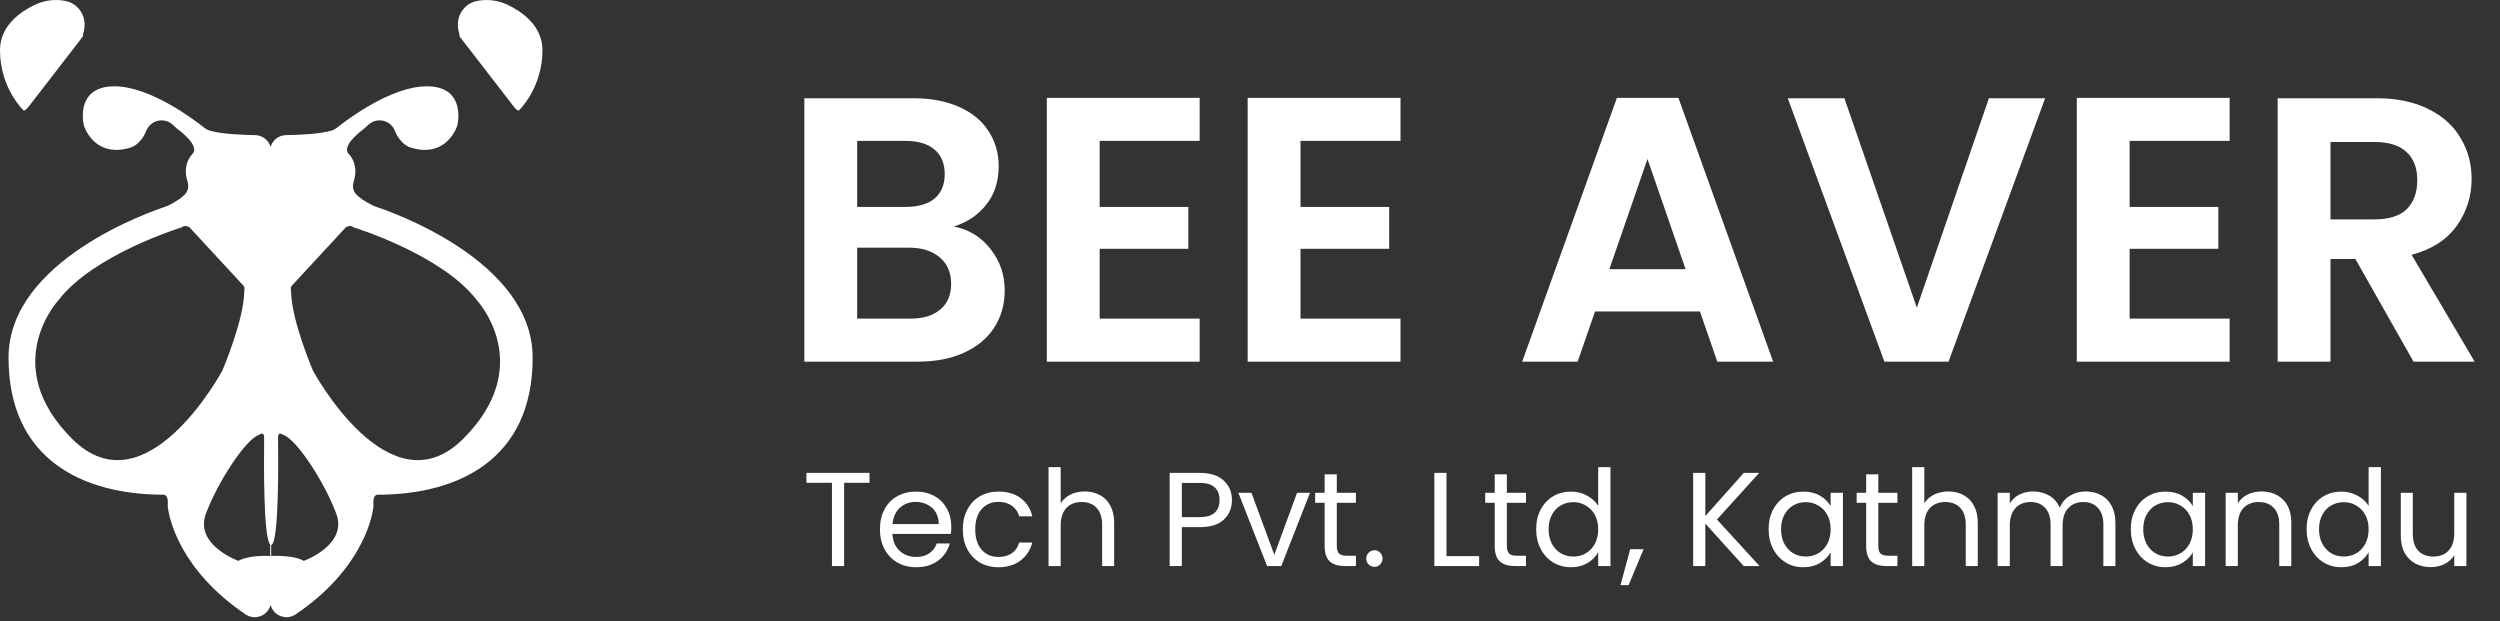 <svg width="318" height="79" viewBox="0 0 318 79" fill="none" xmlns="http://www.w3.org/2000/svg">
<rect x="0" y="0" width="318" height="79" fill="#333333" stroke="none"/>
<path fill-rule="evenodd" clip-rule="evenodd" d="M66.023 14.028C66.023 14.028 69.001 11.203 69.001 6.392C69.001 3.291 66.428 1.503 64.599 0.625C63.357 0.028 61.953 -0.158 60.607 0.139L60.596 0.142L60.586 0.144C59.285 0.436 58.334 1.567 58.25 2.897C58.224 3.331 58.257 3.79 58.407 4.217C58.431 4.286 58.434 4.36 58.437 4.434V4.434V4.434C58.439 4.473 58.441 4.513 58.445 4.551C58.458 4.644 58.602 4.828 58.963 5.29L59.061 5.416L65.358 13.566C65.358 13.566 65.881 14.226 66.023 14.028ZM26.662 16.611C28.093 17.041 30.649 17.16 32.452 17.188C33.388 17.202 34.173 17.831 34.42 18.689C34.667 17.831 35.452 17.202 36.388 17.188C38.192 17.16 40.748 17.041 42.178 16.611C42.424 16.537 42.65 16.413 42.849 16.254C44.111 15.247 49.733 10.979 54.281 10.979C58.834 10.979 58.376 14.876 58.208 15.787C58.183 15.921 58.144 16.053 58.093 16.18C57.759 17.015 56.236 20.052 52.153 18.744C52.153 18.744 50.942 18.401 50.212 16.599C49.68 15.286 47.995 14.892 46.92 15.816C46.764 15.951 46.6 16.099 46.428 16.265C46.362 16.33 46.29 16.39 46.216 16.446C45.695 16.831 43.442 18.586 44.353 19.582C44.353 19.582 45.7 20.788 44.998 23.072C44.937 23.267 44.895 23.468 44.895 23.672C44.895 23.852 44.92 24.058 45.011 24.22C45.011 24.22 45.056 24.973 47.48 26.165C47.566 26.209 47.656 26.244 47.749 26.274C49.487 26.84 67.755 33.089 67.755 45.489C67.755 58.508 58.218 62.928 48.001 62.928C48.001 62.928 47.401 62.903 47.498 64.156C47.509 64.303 47.504 64.45 47.484 64.597C47.291 65.99 45.958 72.505 37.601 78.151C36.367 78.984 34.748 78.281 34.42 76.933C34.092 78.281 32.474 78.984 31.24 78.151C22.883 72.505 21.55 65.99 21.357 64.597C21.336 64.45 21.332 64.303 21.343 64.156C21.44 62.903 20.84 62.928 20.84 62.928C10.623 62.928 1.085 58.508 1.085 45.489C1.085 33.087 19.355 26.84 21.092 26.274C21.185 26.244 21.274 26.209 21.361 26.165C23.785 24.973 23.829 24.22 23.829 24.22C23.921 24.058 23.945 23.852 23.945 23.672C23.945 23.468 23.904 23.267 23.843 23.072C23.141 20.788 24.488 19.582 24.488 19.582C25.399 18.586 23.146 16.831 22.625 16.446C22.55 16.39 22.479 16.33 22.413 16.265C22.241 16.099 22.077 15.951 21.921 15.816C20.846 14.892 19.16 15.286 18.628 16.599C17.899 18.401 16.688 18.744 16.688 18.744C12.605 20.052 11.082 17.015 10.748 16.18C10.697 16.053 10.658 15.921 10.633 15.787C10.465 14.876 10.007 10.979 14.56 10.979C19.106 10.979 24.728 15.247 25.991 16.254C26.191 16.413 26.417 16.537 26.662 16.611ZM34.482 70.723L34.486 70.722L34.482 70.722L34.483 69.326C34.479 69.326 34.475 69.326 34.472 69.325C34.47 69.325 34.468 69.325 34.467 69.324C34.465 69.324 34.464 69.324 34.463 69.323V70.721L34.482 70.722V70.723ZM34.358 69.252L34.359 70.716C33.764 70.692 31.509 70.652 30.322 71.342C30.322 71.342 24.729 69.329 26.185 65.37C27.639 61.409 31.281 55.772 33.001 55.291C33.001 55.291 33.601 54.798 33.601 55.659C33.601 55.731 33.599 55.88 33.597 56.094C33.575 58.409 33.478 68.305 34.358 69.252ZM34.505 69.323V70.721C34.862 70.703 37.371 70.601 38.646 71.342C38.646 71.342 44.24 69.329 42.783 65.37C41.329 61.409 37.687 55.772 35.968 55.291C35.968 55.291 35.367 54.798 35.367 55.66C35.367 55.731 35.369 55.88 35.371 56.094C35.394 58.45 35.493 68.651 34.563 69.293C34.563 69.293 34.537 69.316 34.505 69.323ZM30.924 36.291C31.216 36.584 31.071 36.977 31.071 36.977C31.071 40.635 28.284 47.135 28.284 47.135C28.284 47.135 18.583 65.232 9.16 55.808C-0.262 46.384 7.47 38.142 7.47 38.142C11.947 32.334 23.123 28.918 23.123 28.918C23.513 28.528 24.107 28.918 24.107 28.918L30.924 36.291ZM37.021 36.977C37.021 36.977 36.875 36.584 37.168 36.291L43.984 28.918C43.984 28.918 44.578 28.528 44.968 28.918C44.968 28.918 56.144 32.334 60.621 38.142C60.621 38.142 68.354 46.384 58.931 55.808C49.508 65.232 39.807 47.137 39.807 47.137C39.807 47.137 37.021 40.635 37.021 36.977ZM0 6.392C0 11.203 2.978 14.028 2.978 14.028C3.118 14.22 3.612 13.605 3.643 13.566C3.644 13.565 3.645 13.564 3.645 13.564L9.941 5.416C9.975 5.372 10.008 5.33 10.039 5.29C10.399 4.828 10.543 4.644 10.556 4.551C10.562 4.511 10.564 4.469 10.565 4.428C10.568 4.356 10.571 4.284 10.595 4.217C10.745 3.79 10.777 3.331 10.751 2.897C10.668 1.567 9.716 0.436 8.416 0.144C8.412 0.143 8.409 0.142 8.405 0.142C8.402 0.141 8.398 0.14 8.394 0.139C7.049 -0.158 5.645 0.028 4.403 0.625C2.573 1.505 0 3.291 0 6.392Z" fill="white"/>
<path d="M121.32 28.816C123.208 29.168 124.76 30.112 125.976 31.648C127.192 33.184 127.8 34.944 127.8 36.928C127.8 38.72 127.352 40.304 126.456 41.68C125.592 43.024 124.328 44.08 122.664 44.848C121 45.616 119.032 46 116.76 46H102.312V12.496H116.136C118.408 12.496 120.36 12.864 121.992 13.6C123.656 14.336 124.904 15.36 125.736 16.672C126.6 17.984 127.032 19.472 127.032 21.136C127.032 23.088 126.504 24.72 125.448 26.032C124.424 27.344 123.048 28.272 121.32 28.816ZM109.032 26.32H115.176C116.776 26.32 118.008 25.968 118.872 25.264C119.736 24.528 120.168 23.488 120.168 22.144C120.168 20.8 119.736 19.76 118.872 19.024C118.008 18.288 116.776 17.92 115.176 17.92H109.032V26.32ZM115.8 40.528C117.432 40.528 118.696 40.144 119.592 39.376C120.52 38.608 120.984 37.52 120.984 36.112C120.984 34.672 120.504 33.552 119.544 32.752C118.584 31.92 117.288 31.504 115.656 31.504H109.032V40.528H115.8ZM139.876 17.92V26.32H151.156V31.648H139.876V40.528H152.596V46H133.156V12.448H152.596V17.92H139.876ZM165.423 17.92V26.32H176.703V31.648H165.423V40.528H178.143V46H158.703V12.448H178.143V17.92H165.423ZM216.231 39.616H202.887L200.679 46H193.623L205.671 12.448H213.495L225.543 46H218.439L216.231 39.616ZM214.407 34.24L209.559 20.224L204.711 34.24H214.407ZM260.142 12.496L247.854 46H239.694L227.406 12.496H234.606L243.822 39.136L252.99 12.496H260.142ZM270.891 17.92V26.32H282.171V31.648H270.891V40.528H283.611V46H264.171V12.448H283.611V17.92H270.891ZM306.998 46L299.606 32.944H296.438V46H289.718V12.496H302.294C304.886 12.496 307.094 12.96 308.918 13.888C310.742 14.784 312.102 16.016 312.998 17.584C313.926 19.12 314.39 20.848 314.39 22.768C314.39 24.976 313.75 26.976 312.47 28.768C311.19 30.528 309.286 31.744 306.758 32.416L314.774 46H306.998ZM296.438 27.904H302.054C303.878 27.904 305.238 27.472 306.134 26.608C307.03 25.712 307.478 24.48 307.478 22.912C307.478 21.376 307.03 20.192 306.134 19.36C305.238 18.496 303.878 18.064 302.054 18.064H296.438V27.904Z" fill="white"/>
<path d="M110.602 60.151V61.409H107.372V72H105.825V61.409H102.578V60.151H110.602ZM121.006 66.985C121.006 67.28 120.989 67.591 120.955 67.92H113.509C113.566 68.838 113.878 69.558 114.444 70.079C115.022 70.589 115.719 70.844 116.535 70.844C117.204 70.844 117.759 70.691 118.201 70.385C118.655 70.068 118.972 69.648 119.153 69.127H120.819C120.57 70.022 120.071 70.753 119.323 71.32C118.575 71.875 117.646 72.153 116.535 72.153C115.651 72.153 114.858 71.955 114.155 71.558C113.464 71.161 112.92 70.6 112.523 69.875C112.127 69.138 111.928 68.288 111.928 67.325C111.928 66.362 112.121 65.517 112.506 64.792C112.892 64.067 113.43 63.511 114.121 63.126C114.824 62.729 115.629 62.531 116.535 62.531C117.419 62.531 118.201 62.724 118.881 63.109C119.561 63.494 120.083 64.027 120.445 64.707C120.819 65.376 121.006 66.135 121.006 66.985ZM119.408 66.662C119.408 66.073 119.278 65.568 119.017 65.149C118.757 64.718 118.4 64.395 117.946 64.18C117.504 63.953 117.011 63.84 116.467 63.84C115.685 63.84 115.017 64.089 114.461 64.588C113.917 65.087 113.606 65.778 113.526 66.662H119.408ZM122.47 67.325C122.47 66.362 122.663 65.523 123.048 64.809C123.434 64.084 123.966 63.523 124.646 63.126C125.338 62.729 126.125 62.531 127.009 62.531C128.154 62.531 129.095 62.809 129.831 63.364C130.579 63.919 131.072 64.69 131.31 65.676H129.644C129.486 65.109 129.174 64.662 128.709 64.333C128.256 64.004 127.689 63.84 127.009 63.84C126.125 63.84 125.411 64.146 124.867 64.758C124.323 65.359 124.051 66.214 124.051 67.325C124.051 68.447 124.323 69.314 124.867 69.926C125.411 70.538 126.125 70.844 127.009 70.844C127.689 70.844 128.256 70.685 128.709 70.368C129.163 70.051 129.474 69.597 129.644 69.008H131.31C131.061 69.96 130.562 70.725 129.814 71.303C129.066 71.87 128.131 72.153 127.009 72.153C126.125 72.153 125.338 71.955 124.646 71.558C123.966 71.161 123.434 70.6 123.048 69.875C122.663 69.15 122.47 68.3 122.47 67.325ZM137.998 62.514C138.701 62.514 139.336 62.667 139.902 62.973C140.469 63.268 140.911 63.715 141.228 64.316C141.557 64.917 141.721 65.648 141.721 66.509V72H140.191V66.73C140.191 65.801 139.959 65.092 139.494 64.605C139.03 64.106 138.395 63.857 137.59 63.857C136.774 63.857 136.123 64.112 135.635 64.622C135.159 65.132 134.921 65.874 134.921 66.849V72H133.374V59.42H134.921V64.01C135.227 63.534 135.647 63.166 136.179 62.905C136.723 62.644 137.33 62.514 137.998 62.514ZM156.703 63.619C156.703 64.605 156.363 65.427 155.683 66.084C155.014 66.73 153.988 67.053 152.606 67.053H150.328V72H148.781V60.151H152.606C153.943 60.151 154.957 60.474 155.649 61.12C156.351 61.766 156.703 62.599 156.703 63.619ZM152.606 65.778C153.467 65.778 154.102 65.591 154.51 65.217C154.918 64.843 155.122 64.31 155.122 63.619C155.122 62.157 154.283 61.426 152.606 61.426H150.328V65.778H152.606ZM162.093 70.572L164.983 62.684H166.632L162.977 72H161.175L157.52 62.684H159.186L162.093 70.572ZM170.042 63.959V69.45C170.042 69.903 170.138 70.226 170.331 70.419C170.523 70.6 170.858 70.691 171.334 70.691H172.473V72H171.079C170.217 72 169.571 71.802 169.141 71.405C168.71 71.008 168.495 70.357 168.495 69.45V63.959H167.288V62.684H168.495V60.338H170.042V62.684H172.473V63.959H170.042ZM174.84 72.102C174.545 72.102 174.296 72 174.092 71.796C173.888 71.592 173.786 71.343 173.786 71.048C173.786 70.753 173.888 70.504 174.092 70.3C174.296 70.096 174.545 69.994 174.84 69.994C175.123 69.994 175.361 70.096 175.554 70.3C175.758 70.504 175.86 70.753 175.86 71.048C175.86 71.343 175.758 71.592 175.554 71.796C175.361 72 175.123 72.102 174.84 72.102ZM183.996 70.742H188.144V72H182.449V60.151H183.996V70.742ZM191.674 63.959V69.45C191.674 69.903 191.77 70.226 191.963 70.419C192.155 70.6 192.49 70.691 192.966 70.691H194.105V72H192.711C191.849 72 191.203 71.802 190.773 71.405C190.342 71.008 190.127 70.357 190.127 69.45V63.959H188.92V62.684H190.127V60.338H191.674V62.684H194.105V63.959H191.674ZM195.401 67.308C195.401 66.356 195.594 65.523 195.979 64.809C196.364 64.084 196.891 63.523 197.56 63.126C198.24 62.729 198.999 62.531 199.838 62.531C200.563 62.531 201.238 62.701 201.861 63.041C202.484 63.37 202.96 63.806 203.289 64.35V59.42H204.853V72H203.289V70.249C202.983 70.804 202.53 71.263 201.929 71.626C201.328 71.977 200.626 72.153 199.821 72.153C198.994 72.153 198.24 71.949 197.56 71.541C196.891 71.133 196.364 70.561 195.979 69.824C195.594 69.087 195.401 68.249 195.401 67.308ZM203.289 67.325C203.289 66.622 203.147 66.01 202.864 65.489C202.581 64.968 202.195 64.571 201.708 64.299C201.232 64.016 200.705 63.874 200.127 63.874C199.549 63.874 199.022 64.01 198.546 64.282C198.07 64.554 197.69 64.951 197.407 65.472C197.124 65.993 196.982 66.605 196.982 67.308C196.982 68.022 197.124 68.645 197.407 69.178C197.69 69.699 198.07 70.102 198.546 70.385C199.022 70.657 199.549 70.793 200.127 70.793C200.705 70.793 201.232 70.657 201.708 70.385C202.195 70.102 202.581 69.699 202.864 69.178C203.147 68.645 203.289 68.028 203.289 67.325ZM209.065 69.858L207.161 74.431H206.124L207.365 69.858H209.065ZM221.796 72L216.917 66.594V72H215.37V60.151H216.917V65.642L221.813 60.151H223.768L218.396 66.084L223.819 72H221.796ZM224.968 67.308C224.968 66.356 225.161 65.523 225.546 64.809C225.932 64.084 226.459 63.523 227.127 63.126C227.807 62.729 228.561 62.531 229.388 62.531C230.204 62.531 230.913 62.707 231.513 63.058C232.114 63.409 232.562 63.851 232.856 64.384V62.684H234.42V72H232.856V70.266C232.55 70.81 232.091 71.263 231.479 71.626C230.879 71.977 230.176 72.153 229.371 72.153C228.544 72.153 227.796 71.949 227.127 71.541C226.459 71.133 225.932 70.561 225.546 69.824C225.161 69.087 224.968 68.249 224.968 67.308ZM232.856 67.325C232.856 66.622 232.715 66.01 232.431 65.489C232.148 64.968 231.763 64.571 231.275 64.299C230.799 64.016 230.272 63.874 229.694 63.874C229.116 63.874 228.589 64.01 228.113 64.282C227.637 64.554 227.258 64.951 226.974 65.472C226.691 65.993 226.549 66.605 226.549 67.308C226.549 68.022 226.691 68.645 226.974 69.178C227.258 69.699 227.637 70.102 228.113 70.385C228.589 70.657 229.116 70.793 229.694 70.793C230.272 70.793 230.799 70.657 231.275 70.385C231.763 70.102 232.148 69.699 232.431 69.178C232.715 68.645 232.856 68.028 232.856 67.325ZM238.922 63.959V69.45C238.922 69.903 239.018 70.226 239.211 70.419C239.403 70.6 239.738 70.691 240.214 70.691H241.353V72H239.959C239.097 72 238.451 71.802 238.021 71.405C237.59 71.008 237.375 70.357 237.375 69.45V63.959H236.168V62.684H237.375V60.338H238.922V62.684H241.353V63.959H238.922ZM247.851 62.514C248.554 62.514 249.188 62.667 249.755 62.973C250.322 63.268 250.764 63.715 251.081 64.316C251.41 64.917 251.574 65.648 251.574 66.509V72H250.044V66.73C250.044 65.801 249.812 65.092 249.347 64.605C248.882 64.106 248.248 63.857 247.443 63.857C246.627 63.857 245.975 64.112 245.488 64.622C245.012 65.132 244.774 65.874 244.774 66.849V72H243.227V59.42H244.774V64.01C245.08 63.534 245.499 63.166 246.032 62.905C246.576 62.644 247.182 62.514 247.851 62.514ZM265.304 62.514C266.029 62.514 266.675 62.667 267.242 62.973C267.809 63.268 268.256 63.715 268.585 64.316C268.914 64.917 269.078 65.648 269.078 66.509V72H267.548V66.73C267.548 65.801 267.316 65.092 266.851 64.605C266.398 64.106 265.78 63.857 264.998 63.857C264.193 63.857 263.553 64.118 263.077 64.639C262.601 65.149 262.363 65.891 262.363 66.866V72H260.833V66.73C260.833 65.801 260.601 65.092 260.136 64.605C259.683 64.106 259.065 63.857 258.283 63.857C257.478 63.857 256.838 64.118 256.362 64.639C255.886 65.149 255.648 65.891 255.648 66.866V72H254.101V62.684H255.648V64.027C255.954 63.54 256.362 63.166 256.872 62.905C257.393 62.644 257.966 62.514 258.589 62.514C259.371 62.514 260.062 62.69 260.663 63.041C261.264 63.392 261.711 63.908 262.006 64.588C262.267 63.931 262.697 63.421 263.298 63.058C263.899 62.695 264.567 62.514 265.304 62.514ZM271.038 67.308C271.038 66.356 271.23 65.523 271.616 64.809C272.001 64.084 272.528 63.523 273.197 63.126C273.877 62.729 274.63 62.531 275.458 62.531C276.274 62.531 276.982 62.707 277.583 63.058C278.183 63.409 278.631 63.851 278.926 64.384V62.684H280.49V72H278.926V70.266C278.62 70.81 278.161 71.263 277.549 71.626C276.948 71.977 276.245 72.153 275.441 72.153C274.613 72.153 273.865 71.949 273.197 71.541C272.528 71.133 272.001 70.561 271.616 69.824C271.23 69.087 271.038 68.249 271.038 67.308ZM278.926 67.325C278.926 66.622 278.784 66.01 278.501 65.489C278.217 64.968 277.832 64.571 277.345 64.299C276.869 64.016 276.342 63.874 275.764 63.874C275.186 63.874 274.659 64.01 274.183 64.282C273.707 64.554 273.327 64.951 273.044 65.472C272.76 65.993 272.619 66.605 272.619 67.308C272.619 68.022 272.76 68.645 273.044 69.178C273.327 69.699 273.707 70.102 274.183 70.385C274.659 70.657 275.186 70.793 275.764 70.793C276.342 70.793 276.869 70.657 277.345 70.385C277.832 70.102 278.217 69.699 278.501 69.178C278.784 68.645 278.926 68.028 278.926 67.325ZM287.643 62.514C288.776 62.514 289.694 62.86 290.397 63.551C291.1 64.231 291.451 65.217 291.451 66.509V72H289.921V66.73C289.921 65.801 289.689 65.092 289.224 64.605C288.759 64.106 288.125 63.857 287.32 63.857C286.504 63.857 285.852 64.112 285.365 64.622C284.889 65.132 284.651 65.874 284.651 66.849V72H283.104V62.684H284.651V64.01C284.957 63.534 285.371 63.166 285.892 62.905C286.425 62.644 287.008 62.514 287.643 62.514ZM293.4 67.308C293.4 66.356 293.593 65.523 293.978 64.809C294.363 64.084 294.89 63.523 295.559 63.126C296.239 62.729 296.998 62.531 297.837 62.531C298.562 62.531 299.237 62.701 299.86 63.041C300.483 63.37 300.959 63.806 301.288 64.35V59.42H302.852V72H301.288V70.249C300.982 70.804 300.529 71.263 299.928 71.626C299.327 71.977 298.625 72.153 297.82 72.153C296.993 72.153 296.239 71.949 295.559 71.541C294.89 71.133 294.363 70.561 293.978 69.824C293.593 69.087 293.4 68.249 293.4 67.308ZM301.288 67.325C301.288 66.622 301.146 66.01 300.863 65.489C300.58 64.968 300.194 64.571 299.707 64.299C299.231 64.016 298.704 63.874 298.126 63.874C297.548 63.874 297.021 64.01 296.545 64.282C296.069 64.554 295.689 64.951 295.406 65.472C295.123 65.993 294.981 66.605 294.981 67.308C294.981 68.022 295.123 68.645 295.406 69.178C295.689 69.699 296.069 70.102 296.545 70.385C297.021 70.657 297.548 70.793 298.126 70.793C298.704 70.793 299.231 70.657 299.707 70.385C300.194 70.102 300.58 69.699 300.863 69.178C301.146 68.645 301.288 68.028 301.288 67.325ZM313.728 62.684V72H312.181V70.623C311.887 71.099 311.473 71.473 310.94 71.745C310.419 72.006 309.841 72.136 309.206 72.136C308.481 72.136 307.829 71.989 307.251 71.694C306.673 71.388 306.214 70.935 305.874 70.334C305.546 69.733 305.381 69.002 305.381 68.141V62.684H306.911V67.937C306.911 68.855 307.144 69.563 307.608 70.062C308.073 70.549 308.708 70.793 309.512 70.793C310.34 70.793 310.991 70.538 311.467 70.028C311.943 69.518 312.181 68.776 312.181 67.801V62.684H313.728Z" fill="white"/>
</svg>
